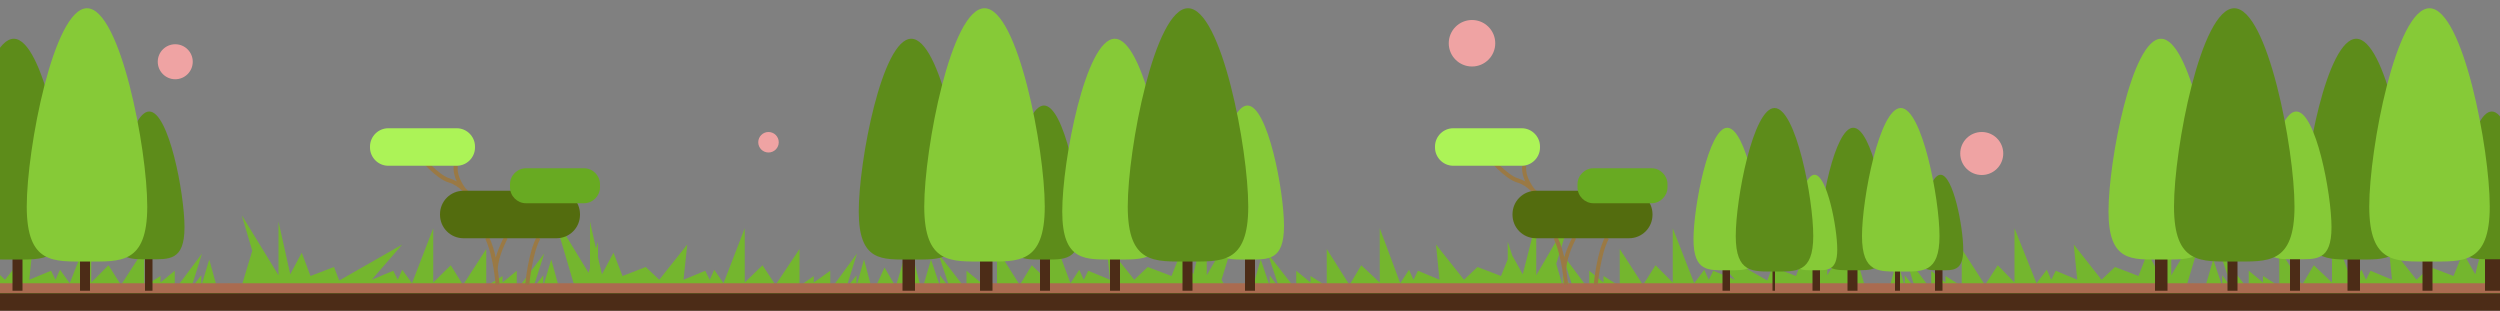 <?xml version="1.0" encoding="utf-8"?>
<!-- Generator: Adobe Illustrator 19.0.0, SVG Export Plug-In . SVG Version: 6.00 Build 0)  -->
<svg version="1.1" id="Layer_1" xmlns="http://www.w3.org/2000/svg" xmlns:xlink="http://www.w3.org/1999/xlink" x="0px" y="0px"
	 viewBox="0 0 1000 124.3" style="enable-background:new 0 0 1000 124.3;" xml:space="preserve">
<rect x="0" y="0" width="1000" height="124.3" fill="#808080" stroke="none"/>
<style type="text/css">
	.st0{fill:#74B62E;}
	.st1{fill:#AA6B50;}
	.st2{fill:#4C2C17;}
	.st3{fill:#5D8C1A;}
	.st4{fill:#86CA37;}
	.st5{fill:#9A7944;}
	.st6{fill:#ACF357;}
	.st7{fill:#536C0E;}
	.st8{fill:#68AA22;}
	.st9{fill:#EFA3A3;}
	.st10{fill:none;stroke:#FFFFFF;stroke-miterlimit:10;}
</style>
<g id="XMLID_217_">
	<polygon id="XMLID_320_" class="st0" points="995.5,110.1 995.5,88.6 990.1,109.7 985.2,101.1 981.4,110.4 972,106.8 966.6,111.9 
		955.4,97.8 956.8,111.9 948.2,108.3 946.4,111.9 944.6,107.9 941,113.3 932.8,91.3 932.8,113 925.5,106.1 920.8,114 911.7,99.6 
		911.7,114.5 905.2,110.4 905.2,113 899.5,108.3 899.5,116 888.1,101.4 892.8,115.5 888.9,110.1 888.9,114.5 885.3,103.8 
		881.8,115.8 877,113.3 874,116.4 883.1,86.1 868.5,110.1 868.5,88.6 863.7,109.7 859,101.1 855.4,110.4 846,106.8 840.6,111.9 
		829.5,97.8 830.9,111.9 822.3,108.3 820.5,111.9 818.7,107.9 814.6,113.3 805.8,91.3 805.8,113 799.1,106.1 794,114 784.7,99.6 
		784.7,114.5 778.2,110.4 778.2,113 772.5,108.3 772.5,116 761.7,101.4 766.1,115.5 761.9,110.1 761.9,114.5 758.8,103.8 
		755.6,115.8 751,113.3 746.9,117.6 741.7,100.2 745.8,86.1 730.9,110.1 730.9,88.6 726.4,109.7 721.9,101.1 718.4,110.4 709,106.8 
		706.9,112.2 681.7,97.8 694,111.9 685.3,108.3 683.5,111.9 681.7,107.9 677.7,113.3 669.1,91.3 669.1,113 662.2,106.1 657.2,114 
		647.9,99.6 647.9,114.5 641.4,110.4 641.4,113 635.7,108.3 635.7,116 624.8,101.4 629.3,115.5 625.1,110.1 625.1,114.5 
		622.5,105.5 628.5,86.1 614.5,110.1 614.5,88.6 609.1,109.7 604.9,102.2 603.1,96.7 603.1,103.7 600.4,110.4 591,106.8 
		585.6,111.9 574.4,97.8 575.8,111.9 567.2,108.3 565.4,111.9 563.6,107.9 560.1,113.3 551.9,91.3 551.9,113 544.5,106.1 539.8,114 
		530.7,99.6 530.7,114.5 524.2,110.4 524.2,113 518.5,108.3 518.5,116 507.1,101.4 511.8,115.5 507.9,110.1 507.9,114.5 
		504.3,103.8 500.8,115.8 496,113.3 491.9,117.6 488.6,111.9 496.6,86.1 482.7,110.1 482.7,88.6 477.3,109.7 472.3,101.1 
		468.6,110.4 459.1,106.8 453.7,111.9 442.5,97.8 444,111.9 435.3,108.3 433.5,111.9 431.7,107.9 428.2,113.3 420,91.3 420,113 
		412.7,106.1 407.9,114 398.8,99.6 398.8,114.5 392.3,110.4 392.3,113 386.6,108.3 386.6,116 375.3,101.4 380,115.5 376,110.1 
		376,114.5 372.4,103.8 368.9,115.8 368.5,115.6 363.6,96.8 358.3,114.7 353.8,107 350.1,115.1 348.8,115.8 345.6,103.8 
		342.6,114.5 342.6,110.1 338.4,115.5 342.8,101.4 332.1,116 332.1,108.3 325.5,113 325.5,110.4 319.8,114.5 319.8,99.6 310.2,114 
		305,106.1 297.9,113 297.9,91.3 289.4,113.3 285.7,107.9 283.9,111.9 282.1,108.3 273.4,111.9 274.9,97.8 263.7,111.9 258.3,106.8 
		249,110.4 245.4,101.1 240.8,109.7 239.2,103 239.2,96.7 238.4,99.4 236,88.6 236,107.3 235.4,109.1 221.4,86.1 229.8,114.5 
		228.6,113.3 223.8,115.8 220.5,103.8 217.3,114.5 217.3,110.1 213.2,115.5 217.7,101.4 206.7,116 206.7,108.3 201,113 201,110.4 
		194.5,114.5 194.5,99.6 185.2,114 180.3,106.1 173.3,113 173.3,91.3 164.8,113.3 160.9,107.9 159.1,111.9 157.3,108.3 148.7,111.9 
		160.9,97.8 135.7,112.2 133.6,106.8 124.2,110.4 120.7,101.1 116.1,109.7 111.4,88.6 111.4,110.1 96.7,86.1 100.9,100.3 
		95.7,117.6 91.6,113.3 87,115.8 83.7,103.8 80.5,114.5 80.5,110.1 76.4,115.5 80.8,101.4 69.9,116 69.9,108.3 64.2,113 64.2,110.4 
		57.7,114.5 57.7,99.6 48.4,114 43.4,106.1 36.5,113 36.5,91.3 27.9,113.3 24,107.9 22.2,111.9 20.4,108.3 11.7,111.9 13.2,97.8 
		2,111.9 -3.4,106.8 -12.8,110.4 -16.4,101.1 -21.2,109.7 -26.1,88.6 -26.1,110.1 -40.8,86.1 -40.8,120.8 106.8,120.8 108.1,120.8 
		231.6,120.8 239.2,120.8 347.6,120.8 369.8,120.8 479.5,120.8 485.8,120.8 603.1,120.8 617.7,120.8 734.5,120.8 735.8,120.8 
		860.4,120.8 872.7,120.8 1009.4,120.8 1009.4,86.1 	"/>
	<rect id="XMLID_319_" x="-41" y="113.3" class="st1" width="1051" height="4"/>
	<rect id="XMLID_318_" x="-41" y="117.3" class="st2" width="1051" height="10"/>
	<rect id="XMLID_317_" x="5" y="62.3" class="st2" width="4" height="54"/>
	<path id="XMLID_314_" class="st3" d="M26.5,84.6c0,20.3-9.4,19.2-21,19.2c-11.6,0-21,1.1-21-19.2c0-20.3,9.4-69.1,21-69.1
		C17.1,15.5,26.5,64.4,26.5,84.6z"/>
	<rect id="XMLID_313_" x="58" y="62.3" class="st2" width="3" height="54"/>
	<path id="XMLID_310_" class="st3" d="M73.8,90.9c0,13.6-6.3,12.8-14.1,12.8c-7.8,0-14.1,0.7-14.1-12.8c0-13.6,6.3-46.3,14.1-46.3
		C67.5,44.6,73.8,77.4,73.8,90.9z"/>
	<rect id="XMLID_309_" x="32" y="62.3" class="st2" width="4" height="54"/>
	<path id="XMLID_306_" class="st4" d="M58.9,82.6c0,23.2-10.8,22-24.1,22c-13.3,0-24.1,1.2-24.1-22c0-23.2,10.8-79.3,24.1-79.3
		C48.1,3.3,58.9,59.4,58.9,82.6z"/>
	<rect id="XMLID_305_" x="939" y="62.3" class="st2" width="5" height="54"/>
	<path id="XMLID_302_" class="st3" d="M963.5,84.6c0,20.3-9.4,19.2-21,19.2c-11.6,0-21,1.1-21-19.2c0-20.3,9.4-69.1,21-69.1
		C954.1,15.5,963.5,64.4,963.5,84.6z"/>
	<rect id="XMLID_301_" x="994" y="62.3" class="st2" width="6" height="54"/>
	<path id="XMLID_298_" class="st3" d="M1010.8,90.9c0,13.6-6.3,12.8-14.1,12.8c-7.8,0-14.1,0.7-14.1-12.8c0-13.6,6.3-46.3,14.1-46.3
		C1004.5,44.6,1010.8,77.4,1010.8,90.9z"/>
	<rect id="XMLID_297_" x="969" y="62.3" class="st2" width="4" height="54"/>
	<path id="XMLID_294_" class="st4" d="M995.9,82.6c0,23.2-10.8,22-24.1,22c-13.3,0-24.1,1.2-24.1-22c0-23.2,10.8-79.3,24.1-79.3
		C985.1,3.3,995.9,59.4,995.9,82.6z"/>
	<rect id="XMLID_293_" x="862" y="62.3" class="st2" width="5" height="54"/>
	<path id="XMLID_290_" class="st4" d="M885.4,84.6c0,20.3-9.4,19.2-21,19.2c-11.6,0-21,1.1-21-19.2c0-20.3,9.4-69.1,21-69.1
		C876,15.5,885.4,64.4,885.4,84.6z"/>
	<rect id="XMLID_289_" x="916" y="62.3" class="st2" width="4" height="54"/>
	<path id="XMLID_286_" class="st4" d="M932.6,90.9c0,13.6-6.3,12.8-14.1,12.8c-7.8,0-14.1,0.7-14.1-12.8c0-13.6,6.3-46.3,14.1-46.3
		C926.3,44.6,932.6,77.4,932.6,90.9z"/>
	<rect id="XMLID_285_" x="891" y="62.3" class="st2" width="4" height="54"/>
	<path id="XMLID_282_" class="st3" d="M917.8,82.6c0,23.2-10.8,22-24.1,22c-13.3,0-24.1,1.2-24.1-22c0-23.2,10.8-79.3,24.1-79.3
		C907,3.3,917.8,59.4,917.8,82.6z"/>
	<rect id="XMLID_281_" x="739" y="81.3" class="st2" width="4" height="35"/>
	<path id="XMLID_278_" class="st3" d="M754.8,95.7c0,13.1-6.1,12.4-13.5,12.4c-7.5,0-13.5,0.7-13.5-12.4c0-13.1,6.1-44.6,13.5-44.6
		C748.8,51.1,754.8,82.6,754.8,95.7z"/>
	<rect id="XMLID_277_" x="774" y="81.3" class="st2" width="3" height="35"/>
	<path id="XMLID_274_" class="st3" d="M785.3,99.8c0,8.8-4.1,8.3-9.1,8.3c-5,0-9.1,0.5-9.1-8.3c0-8.8,4.1-29.9,9.1-29.9
		C781.3,69.9,785.3,91,785.3,99.8z"/>
	<rect id="XMLID_273_" x="758" y="81.3" class="st2" width="2" height="35"/>
	<path id="XMLID_270_" class="st4" d="M775.8,94.4c0,15-7,14.2-15.5,14.2c-8.6,0-15.5,0.8-15.5-14.2c0-15,7-51.2,15.5-51.2
		C768.8,43.2,775.8,79.4,775.8,94.4z"/>
	<rect id="XMLID_269_" x="689" y="81.3" class="st2" width="3" height="35"/>
	<path id="XMLID_266_" class="st4" d="M704.4,95.7c0,13.1-6.1,12.4-13.5,12.4c-7.5,0-13.5,0.7-13.5-12.4c0-13.1,6.1-44.6,13.5-44.6
		C698.3,51.1,704.4,82.6,704.4,95.7z"/>
	<rect id="XMLID_265_" x="725" y="81.3" class="st2" width="3" height="35"/>
	<path id="XMLID_262_" class="st4" d="M734.9,99.8c0,8.8-4.1,8.3-9.1,8.3c-5,0-9.1,0.5-9.1-8.3c0-8.8,4.1-29.9,9.1-29.9
		C730.8,69.9,734.9,91,734.9,99.8z"/>
	<rect id="XMLID_261_" x="709" y="81.3" class="st2" width="1" height="35"/>
	<path id="XMLID_258_" class="st3" d="M725.3,94.4c0,15-7,14.2-15.5,14.2c-8.6,0-15.5,0.8-15.5-14.2c0-15,7-51.2,15.5-51.2
		C718.4,43.2,725.3,79.4,725.3,94.4z"/>
	<rect id="XMLID_257_" x="361" y="62.3" class="st2" width="5" height="54"/>
	<path id="XMLID_254_" class="st3" d="M385.5,84.6c0,20.3-9.4,19.2-21,19.2c-11.6,0-21,1.1-21-19.2c0-20.3,9.4-69.1,21-69.1
		C376.1,15.5,385.5,64.4,385.5,84.6z"/>
	<rect id="XMLID_253_" x="416" y="62.3" class="st2" width="4" height="54"/>
	<path id="XMLID_250_" class="st3" d="M432.2,90.4c0,14.1-6.5,13.4-14.6,13.4c-8.1,0-14.6,0.8-14.6-13.4s6.5-48.2,14.6-48.2
		C425.7,42.3,432.2,76.3,432.2,90.4z"/>
	<rect id="XMLID_249_" x="392" y="62.3" class="st2" width="5" height="54"/>
	<path id="XMLID_246_" class="st4" d="M417.9,82.6c0,23.2-10.8,22-24.1,22c-13.3,0-24.1,1.2-24.1-22c0-23.2,10.8-79.3,24.1-79.3
		C407.1,3.3,417.9,59.4,417.9,82.6z"/>
	<rect id="XMLID_245_" x="444" y="62.3" class="st2" width="4" height="54"/>
	<path id="XMLID_242_" class="st4" d="M466.9,84.6c0,20.3-9.4,19.2-21,19.2c-11.6,0-21,1.1-21-19.2c0-20.3,9.4-69.1,21-69.1
		C457.5,15.5,466.9,64.4,466.9,84.6z"/>
	<rect id="XMLID_241_" x="498" y="62.3" class="st2" width="4" height="54"/>
	<path id="XMLID_238_" class="st4" d="M513.6,90.4c0,14.1-6.5,13.4-14.6,13.4c-8.1,0-14.6,0.8-14.6-13.4s6.5-48.2,14.6-48.2
		C507.1,42.3,513.6,76.3,513.6,90.4z"/>
	<rect id="XMLID_237_" x="473" y="62.3" class="st2" width="4" height="54"/>
	<path id="XMLID_234_" class="st3" d="M499.3,82.6c0,23.2-10.8,22-24.1,22c-13.3,0-24.1,1.2-24.1-22c0-23.2,10.8-79.3,24.1-79.3
		C488.6,3.3,499.3,59.4,499.3,82.6z"/>
	<g id="XMLID_226_">
		<g id="XMLID_230_">
			<path id="XMLID_233_" class="st5" d="M186.1,75.2c-1.7-2.4-3.4-5.6-3-8.8l-1.6-0.2c-0.3,2.2,0.3,4.5,1.2,6.4
				c-0.9-0.5-1.8-0.9-2.7-1.2c-4.7-1.3-11.3-9.4-11.4-9.4l-1.3,1c0.3,0.3,7,8.5,12.2,10c2.1,0.6,3.9,1.9,5.4,3.3
				c1.5,2,2.8,3.3,3,3.5l5,4.7l-3.8-5.7C189,78.5,187.9,76.9,186.1,75.2z"/>
			<path id="XMLID_232_" class="st5" d="M201.7,94.7c-0.1,0.2-2.2,3.9-3.4,8.3c-0.6-2.8-1.5-5.7-2.7-8.2l-1.5,0.7
				c3.4,7.2,4.1,18.3,4.1,18.4l1.6-0.1c0-0.2-0.2-2.7-0.7-6.1c0.2-5.6,3.9-12.1,3.9-12.2L201.7,94.7z"/>
			<path id="XMLID_231_" class="st5" d="M214.7,94.7c-3.3,6-4.6,18.5-4.6,19.1l1.6,0.2c0-0.1,1.2-12.7,4.4-18.4L214.7,94.7z"/>
		</g>
		<path id="XMLID_229_" class="st6" d="M190,59c0,4-3.3,7.3-7.3,7.3h-27.4c-4,0-7.3-3.3-7.3-7.3v-0.4c0-4,3.3-7.3,7.3-7.3h27.4
			c4,0,7.3,3.3,7.3,7.3V59z"/>
		<path id="XMLID_228_" class="st7" d="M232,85.9c0,5.2-4.2,9.4-9.4,9.4h-37.2c-5.2,0-9.4-4.2-9.4-9.4v-0.2c0-5.2,4.2-9.4,9.4-9.4
			h37.2c5.2,0,9.4,4.2,9.4,9.4V85.9z"/>
		<path id="XMLID_227_" class="st8" d="M240,74.9c0,3.5-2.9,6.4-6.4,6.4h-23.2c-3.5,0-6.4-2.9-6.4-6.4v-1.2c0-3.5,2.9-6.4,6.4-6.4
			h23.2c3.5,0,6.4,2.9,6.4,6.4V74.9z"/>
	</g>
	<g id="XMLID_218_">
		<g id="XMLID_222_">
			<path id="XMLID_225_" class="st5" d="M613.5,75.2c-1.7-2.4-3.4-5.6-3-8.8l-1.6-0.2c-0.3,2.2,0.3,4.5,1.2,6.4
				c-0.9-0.5-1.8-0.9-2.7-1.2c-4.7-1.3-11.3-9.4-11.4-9.4l-1.3,1c0.3,0.3,7,8.5,12.2,10c2.1,0.6,3.9,1.9,5.4,3.3
				c1.5,2,2.8,3.3,3,3.5l5,4.7l-3.8-5.7C616.4,78.5,615.3,76.9,613.5,75.2z"/>
			<path id="XMLID_224_" class="st5" d="M629.1,94.7c-0.1,0.2-2.2,3.9-3.4,8.3c-0.6-2.8-1.5-5.7-2.7-8.2l-1.5,0.7
				c3.4,7.2,4.1,18.3,4.1,18.4l1.6-0.1c0-0.2-0.2-2.7-0.7-6.1c0.2-5.6,3.9-12.1,3.9-12.2L629.1,94.7z"/>
			<path id="XMLID_223_" class="st5" d="M642.1,94.7c-3.3,6-4.6,18.5-4.6,19.1l1.6,0.2c0-0.1,1.2-12.7,4.4-18.4L642.1,94.7z"/>
		</g>
		<path id="XMLID_221_" class="st6" d="M616,59c0,4-3.3,7.3-7.3,7.3h-27.4c-4,0-7.3-3.3-7.3-7.3v-0.4c0-4,3.3-7.3,7.3-7.3h27.4
			c4,0,7.3,3.3,7.3,7.3V59z"/>
		<path id="XMLID_220_" class="st7" d="M661,85.9c0,5.2-4.2,9.4-9.4,9.4h-37.2c-5.2,0-9.4-4.2-9.4-9.4v-0.2c0-5.2,4.2-9.4,9.4-9.4
			h37.2c5.2,0,9.4,4.2,9.4,9.4V85.9z"/>
		<path id="XMLID_219_" class="st8" d="M667,74.9c0,3.5-2.9,6.4-6.4,6.4h-23.2c-3.5,0-6.4-2.9-6.4-6.4v-1.2c0-3.5,2.9-6.4,6.4-6.4
			h23.2c3.5,0,6.4,2.9,6.4,6.4V74.9z"/>
	</g>
</g>
<circle id="XMLID_216_" class="st9" cx="70.1" cy="24.7" r="7"/>
<circle id="XMLID_215_" class="st9" cx="307.4" cy="56.9" r="4.1"/>
<circle id="XMLID_214_" class="st9" cx="588.8" cy="17.3" r="9.3"/>
<circle id="XMLID_213_" class="st9" cx="792.7" cy="61.4" r="8.6"/>
<rect id="XMLID_1_" x="-119.7" y="-105.1" class="st10" width="1218.2" height="342"/>
</svg>
